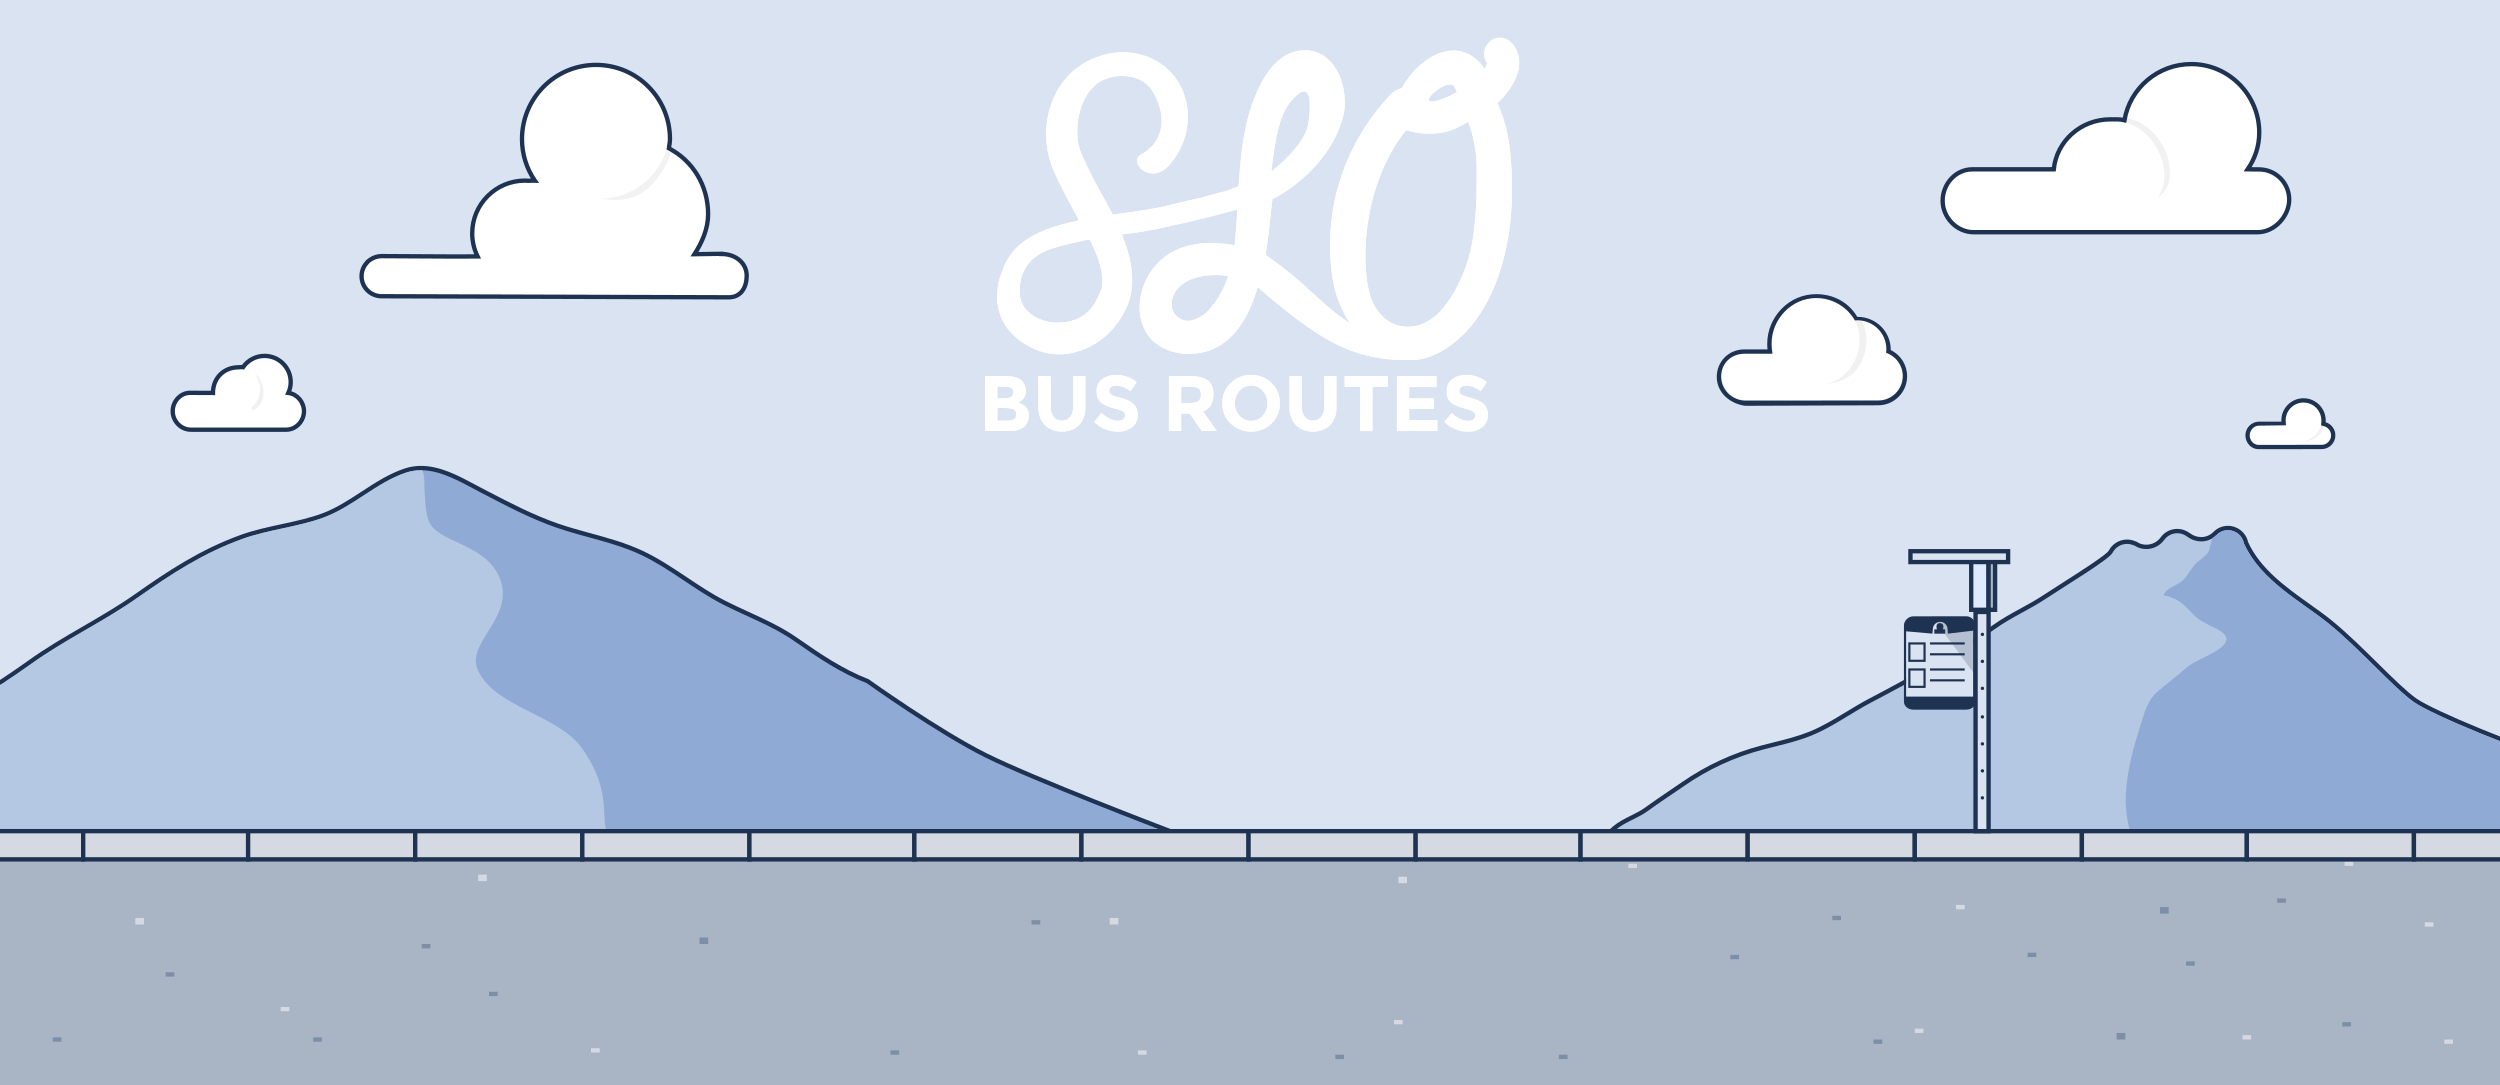 <?xml version="1.0" encoding="utf-8"?>
<!-- Generator: Adobe Illustrator 16.0.0, SVG Export Plug-In . SVG Version: 6.00 Build 0)  -->
<!DOCTYPE svg PUBLIC "-//W3C//DTD SVG 1.1//EN" "http://www.w3.org/Graphics/SVG/1.1/DTD/svg11.dtd">
<svg version="1.1" xmlns="http://www.w3.org/2000/svg" xmlns:xlink="http://www.w3.org/1999/xlink" x="0px" y="0px" width="1152px"
	 height="500px" viewBox="0 0 1152 500" enable-background="new 0 0 1152 500" xml:space="preserve">
<rect x="0" y="0" width="1152" height="500" fill="#808080" stroke="none"/>
<g id="Background">
	<rect x="-25.091" y="-3.667" fill="#DAE3F1" width="1214.516" height="386.671"/>
	<g>
		<path fill="#8FAAD5" d="M-116.287,383.999L0.951,313.913c4.133-2.754,8.211-5.487,12.207-8.37
			c8.512-6.141,17.284-11.226,25.768-16.144c7.919-4.591,16.107-9.338,24.062-14.932c14.805-10.411,29.646-20.316,48.385-27.088
			c5.839-2.111,12.271-3.501,18.492-4.846c6.46-1.396,13.14-2.84,19.151-5.09c6.408-2.4,12.316-6.262,18.031-9.997
			c6.201-4.053,12.614-8.245,19.716-10.611c2.302-0.767,4.737-1.156,7.239-1.156c8.568,0,16.968,4.499,24.38,8.468
			c1.195,0.64,2.371,1.27,3.525,1.87l2.354,1.224c10.427,5.425,21.209,11.034,32.466,14.941c4.92,1.708,10.041,3.108,14.993,4.462
			c8.028,2.195,16.33,4.465,24.079,8.12c7.139,3.368,13.757,7.791,20.157,12.068c5.643,3.771,11.478,7.671,17.609,10.799
			c3.663,1.869,7.4,3.582,11.014,5.238c7.467,3.422,15.188,6.96,22.34,11.954c11.043,7.715,21.132,14.47,32.777,19.016l0.116,0.046
			l0.102,0.072c0.324,0.231,32.698,23.317,54.467,34.146c21.799,10.844,82.2,33.899,82.808,34.131l5.078,1.936L-116.287,383.999z"/>
		<path fill="#1E3251" d="M194.002,216.68c9.66,0,19.116,5.899,27.444,10.225c11.397,5.918,22.791,12.001,34.954,16.222
			c12.918,4.484,26.536,6.675,38.973,12.542c13.362,6.305,24.602,16.151,37.738,22.854c11.301,5.768,22.738,9.791,33.236,17.122
			c10.759,7.516,20.986,14.442,32.986,19.127c0,0,32.508,23.237,54.604,34.229s82.896,34.17,82.896,34.17l-649.5-0.17L1.464,314.771
			c4.133-2.752,8.251-5.512,12.278-8.418c16.407-11.835,33.3-19.451,49.82-31.067c15.694-11.036,30.18-20.473,48.15-26.966
			c11.82-4.273,25.764-5.489,37.654-9.94c13.49-5.052,24.22-16.101,37.712-20.595C189.39,217.015,191.702,216.68,194.002,216.68
			 M194.002,214.68c-2.609,0-5.151,0.406-7.556,1.207c-7.225,2.407-13.692,6.634-19.947,10.723
			c-5.668,3.705-11.53,7.536-17.834,9.897c-5.942,2.225-12.586,3.661-19.011,5.05c-6.252,1.351-12.718,2.749-18.621,4.883
			c-18.855,6.813-33.757,16.759-48.62,27.211c-7.919,5.568-16.088,10.304-23.989,14.884c-8.505,4.931-17.299,10.028-25.851,16.197
			c-3.969,2.864-8.024,5.583-12.175,8.348l-114.09,68.204l-6.214,3.715l7.24,0.002l649.5,0.17l10.868,0.003l-10.155-3.872
			c-0.607-0.231-60.963-23.27-82.719-34.092c-21.701-10.795-54.007-33.833-54.331-34.064l-0.203-0.146l-0.232-0.091
			c-11.542-4.506-21.578-11.227-32.568-18.903c-7.227-5.046-14.989-8.604-22.497-12.044c-3.604-1.652-7.332-3.36-10.976-5.22
			c-6.08-3.102-11.889-6.984-17.508-10.739c-6.431-4.298-13.08-8.741-20.286-12.142c-7.828-3.692-16.172-5.974-24.242-8.18
			c-4.936-1.35-10.041-2.745-14.928-4.442c-11.188-3.883-21.938-9.475-32.333-14.883l-2.355-1.224
			c-1.15-0.598-2.323-1.226-3.514-1.863C211.339,219.242,202.822,214.68,194.002,214.68L194.002,214.68z"/>
	</g>
	<path fill="none" d="M123.065,376.076c-0.958-1.718-7.242-3.137-9.293-4.163c-2.235-1.114-4.112-1.751-5.595-3.876
		c-2.208-3.167-2.338-7.878-0.767-11.174c2.803-5.879,8.333-10.376,11.744-15.952c1.169-1.91,2.067-4.058,3.295-5.95
		c6.539-10.063,15.607-9.912,25.875-13.958c5.476-2.156,10.927-7.568,14.925-11.74c2.104-2.195,6.372-8.506,5.822-11.53
		c-0.52-2.857-4.999-6.18-7.133-7.872c-2.031-1.612-3.657-2.737-5.038-4.887c-1.515-2.355-2.482-5.195-3.425-7.706
		c-1.556-4.146-2.226-7.535,0.069-11.223c2.215-3.562,4.75-6.476,8.603-8.275c8.891-4.153,20.232-7.569,24.035-17.896
		c1.468-3.984,1.527-9.018,1.827-13.313c0.222-3.182-0.239-6.886,1.042-9.866c-9.447,0.241-18.679,5.978-26.831,10.212
		c-11.397,5.918-22.791,12.001-34.954,16.222c-12.918,4.484-26.536,6.675-38.973,12.542c-13.362,6.305-24.602,16.151-37.738,22.854
		c-11.301,5.768-22.738,9.791-33.236,17.122C6.56,303.16-3.667,310.087-15.667,314.771V383h137.378
		C122.889,380.444,123.871,377.521,123.065,376.076z"/>
	<path fill="#B4C7E3" d="M-101.33,376.223L1.464,314.771c4.133-2.752,8.251-5.512,12.278-8.418
		c16.407-11.835,33.3-19.451,49.82-31.067c15.694-11.036,30.18-20.473,48.15-26.966c11.82-4.273,25.764-5.489,37.654-9.94
		c13.49-5.052,24.22-16.101,37.712-20.595c2.517-0.838,5.034-1.155,7.536-1.091c1.281,2.98,0.82,6.685,1.042,9.866
		c0.3,4.295,0.359,9.329,1.827,13.313c3.803,10.327,25.849,10.127,32.638,26.172c7.819,18.48-16.164,29.955-9.705,43.218
		c8.282,17.005,36.749,19.904,47.916,35.737c14.621,20.731,7.561,33.166,12.186,40.5c2.514,3.985,0.744,0.729-0.214,2.446
		c-0.806,1.445-5.149,3.498-3.971,6.054l-379.488-11L-101.33,376.223z"/>
	<g>
		<g>
			<path fill="#B4C7E3" d="M741.94,383.274l1.997-1.692c2.442-2.071,5.299-3.488,8.062-4.858c2.232-1.107,4.541-2.252,6.552-3.718
				c3.538-2.581,7.217-5.067,10.774-7.473c2.099-1.418,4.199-2.838,6.286-4.285c11.077-7.679,23.23-13.301,36.123-16.712
				c1.865-0.493,3.729-0.958,5.588-1.421c5.586-1.392,11.363-2.831,16.852-5.038c5.878-2.363,11.535-5.801,17.006-9.125
				c3.418-2.077,6.953-4.225,10.509-6.091c18.58-9.743,38.396-20.621,57.424-34.125c4.052-2.875,8.312-5.206,12.432-7.461
				c3.435-1.88,6.986-3.823,10.381-6.064c2.534-1.675,5.656-3.663,8.962-5.768c8.584-5.466,20.34-12.951,21.679-15.173
				c1.428-2.841,4.353-4.646,7.599-4.646c0.977,0,1.96,0.179,2.923,0.533c0.729,0.201,1.513,0.57,2.261,1.076
				c1.162,0.509,2.395,0.767,3.664,0.767c2.923,0,5.693-1.408,7.411-3.767c1.635-2.241,4.146-3.527,6.893-3.527
				c1.865,0,3.534,0.582,5.252,1.832c1.718,1.272,3.703,1.942,5.748,1.942c2.398,0,4.637-0.933,6.302-2.625
				c1.691-1.674,3.767-2.554,6.011-2.554c4.043,0,7.526,2.839,8.33,6.768l0.086,0.192c5.712,12.56,17.834,21.196,28.53,28.815
				c3.763,2.68,7.316,5.212,10.51,7.824c7.026,5.749,14.466,13.087,21.029,19.562c6.783,6.689,13.189,13.009,17.781,16.239
				c8.089,5.691,46.663,21.806,73.561,29.876c7.06,2.117,15.402,3.586,24.235,5.14c14.219,2.502,28.922,5.089,39.435,10.699
				c8.398,4.482,12.01,10.248,15.196,15.335c3.131,4.998,5.835,9.314,12.335,11.847l5.351,2.084L741.94,383.274z"/>
			<path fill="#1E3251" d="M1026.627,244.299c3.682,0,6.711,2.595,7.371,6.072c0.047,0.1,0.088,0.201,0.139,0.31
				c7.788,17.126,26.784,26.74,39.313,36.991c14.252,11.66,29.722,29.41,38.868,35.845c8.427,5.929,47.938,22.241,73.849,30.016
				c18.6,5.579,46.688,6.799,63.486,15.763c16.18,8.636,13.897,21.879,27.639,27.231l-532.709-14.183
				c4.316-3.659,9.992-5.204,14.556-8.531c5.573-4.065,11.355-7.8,17.042-11.744c10.833-7.509,22.997-13.177,35.809-16.566
				c7.615-2.015,15.209-3.543,22.557-6.498c9.648-3.88,18.393-10.423,27.606-15.258c20.035-10.507,39.048-21.073,57.538-34.195
				c7.374-5.233,15.283-8.553,22.784-13.507c9.886-6.531,28.984-18.004,30.946-21.258c1.242-2.467,3.79-4.163,6.742-4.163
				c0.909,0,1.772,0.176,2.578,0.472c0.774,0.217,1.475,0.57,2.117,1.014c1.336,0.6,2.75,0.89,4.152,0.89
				c3.155,0,6.246-1.469,8.22-4.178c1.374-1.885,3.573-3.116,6.084-3.116c1.779,0,3.259,0.618,4.664,1.641
				c1.93,1.43,4.154,2.133,6.336,2.133c2.585,0,5.11-0.987,7.015-2.924C1022.735,245.164,1024.52,244.299,1026.627,244.299
				 M1026.627,242.299c-2.514,0-4.832,0.98-6.705,2.834c-1.494,1.52-3.479,2.346-5.607,2.346c-1.829,0-3.608-0.602-5.146-1.74
				c-1.885-1.372-3.796-2.034-5.854-2.034c-3.069,0-5.876,1.435-7.7,3.938c-1.531,2.102-3.999,3.356-6.604,3.356
				c-1.102,0-2.172-0.218-3.184-0.649c-0.79-0.522-1.619-0.911-2.469-1.158c-1.051-0.377-2.125-0.568-3.195-0.568
				c-3.593,0-6.835,1.981-8.484,5.177c-1.376,2.093-13.854,10.038-21.331,14.799c-3.309,2.107-6.435,4.098-8.976,5.776
				c-3.359,2.219-6.893,4.152-10.31,6.022c-4.146,2.269-8.431,4.613-12.529,7.522c-18.98,13.47-38.762,24.328-57.31,34.055
				c-3.584,1.881-7.133,4.037-10.564,6.122c-5.437,3.303-11.058,6.719-16.859,9.052c-5.425,2.182-10.911,3.549-16.721,4.995
				c-1.832,0.457-3.728,0.929-5.602,1.425c-13.005,3.44-25.264,9.112-36.437,16.856c-2.081,1.443-4.215,2.886-6.277,4.279
				c-3.564,2.41-7.251,4.901-10.804,7.492c-1.941,1.416-4.11,2.492-6.406,3.631c-2.816,1.397-5.729,2.842-8.264,4.991l-3.994,3.386
				l5.234,0.139l532.709,14.183l11.48,0.306l-10.702-4.168c-6.19-2.412-8.813-6.599-11.85-11.446
				c-3.253-5.192-6.939-11.078-15.573-15.687c-10.652-5.685-25.436-8.285-39.732-10.801c-8.803-1.549-17.117-3.013-24.121-5.113
				c-26.103-7.832-65.338-24.153-73.271-29.735c-4.525-3.184-10.902-9.474-17.654-16.134c-6.58-6.49-14.036-13.845-21.099-19.623
				c-3.22-2.634-6.787-5.176-10.563-7.866c-10.593-7.546-22.6-16.099-28.196-28.405l-0.043-0.098
				C1034.973,245.42,1031.107,242.299,1026.627,242.299L1026.627,242.299z"/>
		</g>
		<path fill="#8FAAD5" d="M1249.654,369.296c-16.798-8.964-44.887-10.184-63.486-15.763c-25.911-7.774-65.422-24.087-73.849-30.016
			c-9.146-6.435-24.616-24.185-38.868-35.845c-12.529-10.251-31.525-19.865-39.313-36.991c-0.051-0.109-0.092-0.21-0.139-0.31
			c-0.66-3.478-3.689-6.072-7.371-6.072c-2.107,0-3.893,0.864-5.298,2.255c-0.094,0.096-1.775,1.355-1.872,1.447
			c-1.468,4.686-0.997,5.282-2.187,6.811c-1.926,2.478-4.117,3.224-6.291,5.832c-2.027,2.432-3.253,5.271-5.755,7.311
			c-2.468,2.012-7.223,3.083-8.258,6.329c5.578,1.098,8.825,3.468,12.509,7.632c3.668,4.145,7.011,5.314,11.851,7.784
			c14.267,7.281-8.536,13.104-13.771,17.9c-4.223,3.869-8.718,7.142-13.058,10.842c-4.482,3.822-5.87,8.409-7.582,13.863
			c-3.541,11.271-6.708,21.733-7.32,33.668c-0.412,7.997,1.157,15.427,3.487,22.721l294.21,7.833
			C1263.551,391.175,1265.833,377.932,1249.654,369.296z"/>
	</g>
	<g>
		<path fill="#FFFFFF" stroke="#1E3251" stroke-width="2" stroke-miterlimit="10" d="M332.333,117.023v-0.077l-12.323,0.189
			c3.412-5.32,6.29-11.628,6.29-18.417c0-13.23-7.09-24.681-18.085-30.363c0.175-1.402,0.515-2.822,0.515-4.274
			c0-18.876-15.192-34.179-34.071-34.179c-18.876,0-34.125,15.302-34.125,34.179c0,7.114,2.202,13.715,5.92,19.187
			c-0.294-0.01-0.568-0.045-0.866-0.045c-0.674,0-1.339,0.034-2.004,0.085c-0.559-0.039-1.113-0.085-1.681-0.085
			c-13.427,0-24.311,10.885-24.311,24.312c0,3.822,0.908,7.423,2.478,10.641c-17.22,0.101-35.095-0.184-44.149-0.16
			c-0.015,0-0.03-0.005-0.045-0.005c-1.994,0-3.829,0.642-5.341,1.714c-0.897,0.602-1.12,0.882-1.445,1.25
			c-0.006,0.006,0.005,0.019,0.005,0.027c-1.531,1.654-2.486,3.846-2.486,6.276c0,4.977,3.931,9.004,8.853,9.225l160.376,0.497
			c5.515,0,8.236-4.472,8.236-9.987C344.074,121.496,339.333,117.023,332.333,117.023z"/>
		<g>
			<path fill="#F2F2F2" d="M307.146,68.922c-4.064,12.883-15.508,22.069-29.6,22.615c0.428,0.017,11.526,2.967,20.454-4.203
				c5.036-4.045,10.957-13.567,10.928-17.396L307.146,68.922z"/>
		</g>
	</g>
	<path fill="#FFFFFF" stroke="#1E3251" stroke-width="2" stroke-miterlimit="10" d="M132.864,181.062
		c0.696-1.525,1.095-3.214,1.095-5c0-6.662-5.4-12.062-12.062-12.062c-4.108,0-7.73,2.057-9.909,5.193
		c-0.68-0.119-1.376,0.057-2.091,0.057c-6.641,0-11.736,4.812-11.771,11.812l-10.292-0.041c0-0.008-0.04-0.022-0.188-0.022
		c-4.522,0-8.062,3.978-8.062,8.5s3.791,8.5,8.312,8.5c0.855,0,43.145,0,44,0c4.522,0,8.188-3.978,8.188-8.5
		C140.083,185.306,136.929,181.542,132.864,181.062z"/>
	<g>
		<path fill="#F1F1F1" d="M118.091,188.207c-0.437,0.432-2.126,1.314-2.271-0.455c3.98-3.198,5.219-8.877,2.671-13.504
			c-1.094-1.986-0.089-2.002,1.206,0.35C122.274,179.276,122.179,185.032,118.091,188.207z"/>
	</g>
	<g>
		<path fill="#FFFFFF" d="M1041.432,79.054c-0.016,0-0.099,0.003-0.099,0.003V79h-5.598c3.359-5,5.32-10.979,5.32-17.443
			c0-17.275-14.006-31.275-31.281-31.275c-15.471,0-28.309,11.234-30.826,25.986c-2.086-0.535-4.273-0.832-6.525-0.832
			c-13.578,0-24.74,10.564-26.047,23.564h-37.043v0.027c0,0,0.022-0.003,0.009-0.003c-7.703,0-13.925,6.285-13.925,13.988
			S901.695,107,909.398,107c0.014,0-0.457,0-0.457,0l0,0h132.393v-0.082c0,0,0.083,0.002,0.099,0.002
			c7.695,0,13.934-6.237,13.934-13.934C1055.366,85.291,1049.127,79.054,1041.432,79.054z"/>
		<g>
			<path fill="#F1F1F1" d="M999.315,74.536c-1.606-8.411-8.69-18.081-19.21-20.14l-2.073,1.6
				c9.125,2.211,16.433,9.659,18.651,19.437c1.446,6.378,0.659,10.365-2.287,15.665C997.583,88.25,1001.31,84.981,999.315,74.536z"
				/>
		</g>
		<path fill="none" stroke="#1E3251" stroke-width="2" stroke-miterlimit="10" d="M1040.932,78.054
			c-0.016,0-0.599,0.003-0.599,0.003L1035.736,78c3.359-5,5.32-10.479,5.32-16.943c0-17.275-14.006-31.525-31.281-31.525
			c-15.471,0-28.309,11.109-30.826,25.861c-2.086-0.535-4.273-0.395-6.525-0.395c-13.578,0-24.74,10.002-26.047,23.002
			c0,0-37.521,0.024-37.534,0.024c-7.703,0-13.675,6.785-13.675,14.488S901.695,107,909.398,107c0.014,0-0.457,0-0.457,0l0,0
			h131.393c0,0-0.016,0,0,0c7.695,0,14.532-7.317,14.532-15.014C1054.866,84.291,1048.627,78.054,1040.932,78.054z"/>
	</g>
	<g>
		<path fill="#FFFFFF" d="M1069.214,187.053c-1.877-2.175-4.648-3.558-7.748-3.558c-5.654,0-10.238,4.584-10.238,10.238
			c0,3.1,1.383,5.872,3.559,7.75c1.794,1.547,4.125,2.489,6.68,2.489c5.654,0,10.239-4.584,10.239-10.239
			C1071.706,191.178,1070.763,188.848,1069.214,187.053z"/>
		<path fill="#FFFFFF" d="M1069.835,194.268c-0.09,0-29.114,0.014-29.114,0.014c-3.366,0.141-6.055,2.958-6.055,6.359
			s2.688,6.359,6.055,6.359c0,0,29.024-0.038,29.114-0.038c3.491,0,6.322-2.855,6.322-6.347S1073.327,194.268,1069.835,194.268z"/>
		<g>
			<path fill="#F1F1F1" d="M1069.612,195.674c-0.292,1.805-1.356,3.455-2.755,4.833c-1.819,1.792-4.143,2.757-6.506,2.913
				c2.864,0.233,7.223-0.813,9.21-4.172c0.664-1.121,1.284-2.183,1.519-3.278C1071.397,194.481,1069.804,194.49,1069.612,195.674z"
				/>
			<g>
				<path fill="#1E3251" d="M1061.466,185.495c2.391,0,4.663,1.044,6.234,2.865c1.293,1.499,2.005,3.407,2.005,5.374
					c0,0.221-0.019,0.438-0.035,0.654l-0.123,1.6l1.535,0.467c1.811,0.551,3.075,2.263,3.075,4.161c0,2.397-1.939,4.347-4.322,4.347
					c-0.09,0-29.117,0.038-29.114,0.038c-2.198,0-4.055-1.996-4.055-4.359c0-2.296,1.836-4.382,4.102-4.498l10.491-0.143h2.109
					l-0.113-1.969l-0.016-0.159c-0.005-0.069-0.012-0.103-0.012-0.173C1053.228,189.156,1056.923,185.495,1061.466,185.495
					 M1061.466,183.495c-5.654,0-10.238,4.584-10.238,10.238c0,0.184,0.021,0.362,0.03,0.543
					c-5.717,0.003-10.537,0.005-10.537,0.005c-3.366,0.141-6.055,2.958-6.055,6.359s2.688,6.359,6.055,6.359
					c0,0,29.024-0.038,29.114-0.038c3.491,0,6.322-2.855,6.322-6.347c0-2.855-1.895-5.283-4.493-6.074
					c0.021-0.267,0.041-0.535,0.041-0.808c0-2.555-0.942-4.886-2.491-6.68C1067.337,184.878,1064.566,183.495,1061.466,183.495
					L1061.466,183.495z"/>
			</g>
		</g>
	</g>
	<path fill="#FFFFFF" d="M865.583,162c-0.084,0-0.166,0.011-0.25,0.013V162h-61v0.013c-6.097,0.134-11,5.108-11,11.237
		s4.903,11.103,11,11.237c0,0,61.166,0.013,61.25,0.013c6.213,0,11.25-5.037,11.25-11.25S871.796,162,865.583,162z"/>
	<circle fill="#FFFFFF" cx="836.917" cy="157.917" r="20.583"/>
	<circle fill="#FFFFFF" cx="855.917" cy="160.917" r="13.333"/>
	<g>
		<path fill="#F1F1F1" d="M854.554,147.336c2.352,4.317,2.828,9.619,1.59,14.776c-1.796,7.481-7.471,13.005-14.375,14.98
			c7.871-1.347,14.953-4.251,17.564-14.781c2.066-8.333-0.938-13.5-1.834-15.854C857.5,145.763,855.595,145.936,854.554,147.336z"/>
	</g>
	<g>
		<path fill="#1E3251" d="M836.917,137.333c7.622,0,14.261,4.153,17.818,10.31c0.39-0.034,0.782-0.06,1.182-0.06
			c7.364,0,13.333,5.969,13.333,13.333c0,0.565-0.047,1.118-0.115,1.664c4.472,1.488,7.668,5.729,7.668,10.7
			c0,6.213-5.068,11.281-11.281,11.281c-0.084,0-61.312,0.05-61.312,0.05c-6.097-0.134-11.125-4.983-11.125-11.112
			s4.75-10.5,10.75-10.5h12.908c-0.266-2-0.408-3.185-0.408-4.583C816.333,147.049,825.549,137.333,836.917,137.333
			 M836.917,135.542c-6.015,0-11.694,2.342-15.991,6.784c-4.251,4.393-6.592,10.092-6.592,16.143c0,0.889,0.053,1.639,0.146,2.531
			h-10.646c-7.269,0-12.75,5.568-12.75,12.694c0,7.07,5.868,12.306,13.081,13.306c0,0,0.002,0,0.005,0
			c0.637,0,61.176-0.243,61.353-0.243c7.322,0,13.28-6.055,13.28-13.378c0-5.196-2.979-9.888-7.558-12.054
			c0.003-0.121,0.005-0.056,0.005-0.175c0-8.455-6.878-15.149-15.333-15.149c-0.033,0-0.067,0-0.102,0
			C851.661,139,844.531,135.542,836.917,135.542L836.917,135.542z"/>
	</g>
</g>
<g id="Foreground">
	<rect x="-18.667" y="394" fill="#A9B4C4" width="1194" height="114"/>
	<g>
		<rect x="19.333" y="415" fill="#A9B4C4" width="4" height="3"/>
		<rect x="61.333" y="470" fill="#A9B4C4" width="4" height="2"/>
		<rect x="219.333" y="490" fill="#A9B4C4" width="4" height="2"/>
		<rect x="146.333" y="433" fill="#A9B4C4" width="4" height="2"/>
		<rect x="231.333" y="431" fill="#A9B4C4" width="4" height="3"/>
		<rect x="166.333" y="470" fill="#A9B4C4" width="4" height="2"/>
	</g>
	<g>
		<rect x="24.333" y="478" fill="#7E8EA7" width="4" height="2"/>
		<rect x="225.333" y="457" fill="#7E8EA7" width="4" height="2"/>
		<rect x="144.333" y="478" fill="#7E8EA7" width="4" height="2"/>
		<rect x="194.333" y="435" fill="#7E8EA7" width="4" height="2"/>
		<rect x="410.333" y="484" fill="#7E8EA7" width="4" height="2"/>
		<rect x="322.333" y="432" fill="#7E8EA7" width="4" height="3"/>
		<rect x="475.333" y="424" fill="#7E8EA7" width="4" height="2"/>
		<rect x="615.333" y="486" fill="#7E8EA7" width="4" height="2"/>
		<rect x="718.333" y="486" fill="#7E8EA7" width="4" height="2"/>
		<rect x="797.333" y="440" fill="#7E8EA7" width="4" height="2"/>
		<rect x="76.333" y="448" fill="#7E8EA7" width="4" height="2"/>
		<rect x="863.333" y="479" fill="#7E8EA7" width="4" height="2"/>
		<rect x="844.333" y="422" fill="#7E8EA7" width="4" height="2"/>
		<rect x="975.333" y="476" fill="#7E8EA7" width="4" height="3"/>
		<rect x="1049.333" y="414" fill="#7E8EA7" width="4" height="2"/>
		<rect x="1007.333" y="443" fill="#7E8EA7" width="4" height="2"/>
		<rect x="995.333" y="418" fill="#7E8EA7" width="4" height="3"/>
		<rect x="1079.333" y="471" fill="#7E8EA7" width="4" height="2"/>
		<rect x="934.333" y="439" fill="#7E8EA7" width="4" height="2"/>
	</g>
	<g>
		<rect x="129.333" y="464" fill="#D4D9E2" width="4" height="2"/>
		<rect x="62.333" y="423" fill="#D4D9E2" width="4" height="3"/>
		<rect x="220.333" y="403" fill="#D4D9E2" width="4" height="3"/>
		<rect x="272.333" y="483" fill="#D4D9E2" width="4" height="2"/>
		<rect x="524.333" y="484" fill="#D4D9E2" width="4" height="2"/>
		<rect x="511.333" y="423" fill="#D4D9E2" width="4" height="3"/>
		<rect x="644.333" y="404" fill="#D4D9E2" width="4" height="3"/>
		<rect x="642.333" y="470" fill="#D4D9E2" width="4" height="2"/>
		<rect x="750.333" y="398" fill="#D4D9E2" width="4" height="2"/>
		<rect x="901.333" y="417" fill="#D4D9E2" width="4" height="2"/>
		<rect x="882.333" y="474" fill="#D4D9E2" width="4" height="2"/>
		<rect x="1080.333" y="397" fill="#D4D9E2" width="4" height="2"/>
		<rect x="1033.333" y="477" fill="#D4D9E2" width="4" height="2"/>
		<rect x="1126.333" y="479" fill="#D4D9E2" width="4" height="2"/>
		<rect x="1117.333" y="425" fill="#D4D9E2" width="4" height="2"/>
	</g>
	<g>
		<rect x="-38.667" y="383" fill="#D4D9E2" stroke="#1E3251" stroke-width="2" stroke-miterlimit="10" width="77" height="13"/>
		<rect x="38.333" y="383" fill="#D4D9E2" stroke="#1E3251" stroke-width="2" stroke-miterlimit="10" width="76" height="13"/>
		<rect x="114.333" y="383" fill="#D4D9E2" stroke="#1E3251" stroke-width="2" stroke-miterlimit="10" width="77" height="13"/>
		<rect x="191.333" y="383" fill="#D4D9E2" stroke="#1E3251" stroke-width="2" stroke-miterlimit="10" width="77" height="13"/>
		<rect x="268.333" y="383" fill="#D4D9E2" stroke="#1E3251" stroke-width="2" stroke-miterlimit="10" width="77" height="13"/>
		<rect x="345.333" y="383" fill="#D4D9E2" stroke="#1E3251" stroke-width="2" stroke-miterlimit="10" width="76" height="13"/>
		<rect x="421.333" y="383" fill="#D4D9E2" stroke="#1E3251" stroke-width="2" stroke-miterlimit="10" width="77" height="13"/>
		<rect x="498.333" y="383" fill="#D4D9E2" stroke="#1E3251" stroke-width="2" stroke-miterlimit="10" width="77" height="13"/>
		<rect x="575.333" y="383" fill="#D4D9E2" stroke="#1E3251" stroke-width="2" stroke-miterlimit="10" width="77" height="13"/>
		<rect x="652.333" y="383" fill="#D4D9E2" stroke="#1E3251" stroke-width="2" stroke-miterlimit="10" width="76" height="13"/>
		<rect x="728.333" y="383" fill="#D4D9E2" stroke="#1E3251" stroke-width="2" stroke-miterlimit="10" width="77" height="13"/>
		<rect x="805.333" y="383" fill="#D4D9E2" stroke="#1E3251" stroke-width="2" stroke-miterlimit="10" width="77" height="13"/>
		<rect x="882.333" y="383" fill="#D4D9E2" stroke="#1E3251" stroke-width="2" stroke-miterlimit="10" width="77" height="13"/>
		<rect x="959.333" y="383" fill="#D4D9E2" stroke="#1E3251" stroke-width="2" stroke-miterlimit="10" width="76" height="13"/>
		<rect x="1035.333" y="383" fill="#D4D9E2" stroke="#1E3251" stroke-width="2" stroke-miterlimit="10" width="77" height="13"/>
		<rect x="1112.333" y="383" fill="#D4D9E2" stroke="#1E3251" stroke-width="2" stroke-miterlimit="10" width="77" height="13"/>
	</g>
	<g>
		<path fill="#DAE3F1" d="M909.333,322.949c0,1.685-1.366,3.051-3.051,3.051h-24.898c-1.685,0-3.051-1.366-3.051-3.051v-34.898
			c0-1.685,1.366-3.051,3.051-3.051h24.898c1.685,0,3.051,1.366,3.051,3.051V322.949z"/>
		<g>
			<line fill="none" stroke="#1E3251" stroke-miterlimit="10" x1="889.333" y1="296.5" x2="905.333" y2="296.5"/>
			<line fill="none" stroke="#1E3251" stroke-miterlimit="10" x1="889.333" y1="301.5" x2="905.333" y2="301.5"/>
			<rect x="879.833" y="296.5" fill="none" stroke="#1E3251" stroke-miterlimit="10" width="7" height="8"/>
			<rect x="879.833" y="308.5" fill="none" stroke="#1E3251" stroke-miterlimit="10" width="7" height="8"/>
			<line fill="none" stroke="#1E3251" stroke-miterlimit="10" x1="889.333" y1="308.5" x2="905.333" y2="308.5"/>
			<line fill="none" stroke="#1E3251" stroke-miterlimit="10" x1="889.333" y1="313.5" x2="905.333" y2="313.5"/>
		</g>
		<g>
			<path fill="#1E3251" d="M906.054,284h-24.407c-2.233,0-4.313,1.983-4.313,4.217v35.085c0,2.233,2.08,3.698,4.313,3.698h24.407
				c2.233,0,4.279-1.465,4.279-3.698v-35.085C910.333,285.983,908.288,284,906.054,284z M909.333,321l-31-0.016v-30.078
				l12.136,1.079l0.199-2.243c0.101-1.782,1.565-3.201,3.373-3.201s3.271,1.419,3.372,3.201l0.15,2.248l11.77-1.396V321z"/>
		</g>
		<path fill="#1E3251" d="M895.261,290c0.166,0,0.265-1.062,0.265-1.389c0-0.883-0.717-1.474-1.601-1.474s-1.601,0.527-1.601,1.411
			c0,0.325,0.099,1.451,0.264,1.451h-1.255v2h5v-2H895.261z"/>
		<rect x="910.333" y="282" fill="#DAE3F1" stroke="#1E3251" stroke-width="2" stroke-miterlimit="10" width="6" height="101"/>
		<g>
			<rect x="908.333" y="258" fill="#DEEBFE" stroke="#1E3251" stroke-width="2" stroke-miterlimit="10" width="8" height="23"/>
			<rect x="916.333" y="258" fill="#A9B4C4" stroke="#1E3251" stroke-width="2" stroke-miterlimit="10" width="3" height="23"/>
		</g>
		<rect x="880.333" y="254" fill="#DAE3F1" stroke="#1E3251" stroke-width="2" stroke-miterlimit="10" width="45" height="5"/>
		<g>
			<g>
				<g>
					<ellipse fill="#1E3251" cx="913.5" cy="330.346" rx="0.784" ry="0.777"/>
				</g>
				<g>
					<ellipse fill="#1E3251" cx="913.5" cy="342.779" rx="0.784" ry="0.777"/>
				</g>
				<g>
					<ellipse fill="#1E3251" cx="913.5" cy="355.213" rx="0.784" ry="0.777"/>
				</g>
				<g>
					<ellipse fill="#1E3251" cx="913.5" cy="367.646" rx="0.784" ry="0.777"/>
				</g>
			</g>
			<g>
				<g>
					<ellipse fill="#1E3251" cx="913.5" cy="292.325" rx="0.784" ry="0.777"/>
				</g>
				<g>
					<ellipse fill="#1E3251" cx="913.5" cy="304.759" rx="0.784" ry="0.777"/>
				</g>
				<g>
					<ellipse fill="#1E3251" cx="913.5" cy="317.193" rx="0.784" ry="0.777"/>
				</g>
			</g>
		</g>
	</g>
	<g opacity="0.2">
		<g>
			<path fill="#1E3251" d="M909.333,287.186c0-1.685-0.928-3.186-2.613-3.186h-16.568l19.182,25.939V287.186z"/>
		</g>
	</g>
</g>
<g id="Bus" display="none">
	<g display="inline">
		<path fill="#5B99F9" stroke="#1E3251" stroke-width="4" stroke-miterlimit="10" d="M836.333,418.937v-17.273v-93.437
			l-6.491-67.006c-1.373-8.048-7.108-13.221-15.781-13.221H328.688c-8.673,0-20.354,2.064-20.354,10.738v8.244V447h48.233
			c0.106-19,15.09-33.37,33.562-33.37S423.583,428,423.69,447h12.181c0.105-19,15.09-33.37,33.561-33.37
			c18.472,0,33.456,14.37,33.562,33.37h223.394c0.106-19,15.09-33.37,33.562-33.37S793.405,428,793.511,447h42.822v-4.9l8-2.072
			v-18.734L836.333,418.937z"/>
		<path opacity="0.4" fill="#5D7DAD" d="M800.386,469.189c0-7.728-110.176-2.356-237.125-2.356s-214.646-3.288-214.379,3.778
			c0.035,0.953-1.63,2.775,22.159,3.517c-0.277,0.369-0.424,0.753-0.424,1.146c0,3.14,9.351,5.685,20.886,5.685
			c11.534,0,20.886-2.545,20.886-5.685c0-0.059-0.01-0.116-0.017-0.175c11.119,0.198,23.177,0.374,36.021,0.527
			c0.668,2.975,9.741,5.332,20.843,5.332c10.617,0,19.676-3.286,21.003-6.077c23.028,0.159,47.777,0,73.414,0
			c70.516,0,133.21,0.724,175.375-0.301c-0.103,0.228-0.161,0.458-0.161,0.693c0,3.14,9.351,5.685,20.886,5.685
			c11.536,0,20.886-2.545,20.886-5.685c0-0.744-0.532-1.455-1.491-2.107C788.188,472.66,800.386,472.657,800.386,469.189z"/>
		<g>
			<path fill="#9DC2FB" d="M821.585,247.933c0,0-0.17-4.748-2.961-8.22c-3.493-4.346-11.1-4.428-11.1-4.428L723.671,235H655.36
				h-68.311h-68.31h-68.312h-68.312h-70.09c0,0-0.693,1.415-0.693,3.738c0,1.734,0,54.262,0,54.262h70.783h68.312h68.312h68.31
				h68.311h68.312h103.178L821.585,247.933z"/>
		</g>
		<path fill="#FFEA9C" d="M770.38,386.979c-48.467,2.607-63.93,22.454-122.145,27.264c-0.395-12.581-10.47-22.662-23.11-22.662
			c-12.818,0-23.116,10.378-23.23,23.204c-65.693-4.937-139.19-72.315-191.04-122.315l-100.521,0.054V445h44.291
			c1.417-20,16.999-33.375,35.504-33.375S424.082,425,425.582,445h8.417c1.167-19,16.928-33.416,35.433-33.416
			c18.508,0,34.525,14.416,35.65,33.416h219.751c1.438-18,15.659-33,34.166-33s34.667,12,36.417,33h38.918v-4.406l8-2.125v-15.656
			l-8-2.406v-23.938C834.333,396.469,829.029,383.822,770.38,386.979z"/>
		<path fill="none" stroke="#1E3251" stroke-width="2" stroke-miterlimit="10" d="M836.666,398.022c0,0-9.012-14.2-67.66-11.044
			c-48.468,2.607-63.742,22.454-121.958,27.264c-0.394-12.581-10.376-22.662-23.017-22.662c-12.818,0-23.067,10.378-23.182,23.204
			c-65.693-4.937-137.791-71.851-189.643-121.851"/>
		<g>
			<circle fill="#53688A" stroke="#1E3251" stroke-width="4" stroke-miterlimit="10" cx="469.431" cy="446.615" r="27.285"/>
			<circle fill="#7E8EA7" stroke="#1E3251" stroke-width="2" stroke-miterlimit="10" cx="469.432" cy="446.615" r="14.119"/>
			<g>
				<g>
					<path fill="#1E3251" d="M475.122,439.479c0.341-0.431,0.837-0.667,1.391-0.635c0.562,0.012,1.154,0.321,1.592,0.853
						c0.204,0.275,0.364,0.567,0.444,0.866c0.071,0.305,0.084,0.604,0.039,0.874c-0.093,0.547-0.452,0.988-0.936,1.219
						c-0.496,0.236-1.014,0.243-1.483,0.151c-0.237-0.046-0.454-0.125-0.637-0.238c-0.192-0.109-0.371-0.238-0.5-0.419
						c-0.284-0.338-0.388-0.785-0.393-1.252C474.654,440.42,474.79,439.9,475.122,439.479z"/>
				</g>
				<g>
					<path fill="#1E3251" d="M467.401,437.717c-0.124-0.531,0-1.076,0.371-1.483c0.362-0.435,0.972-0.694,1.659-0.717
						c0.688,0.022,1.298,0.282,1.66,0.717c0.371,0.407,0.494,0.952,0.371,1.483c-0.122,0.525-0.441,0.947-0.807,1.262
						c-0.367,0.286-0.781,0.492-1.225,0.469c-0.442,0.023-0.855-0.183-1.223-0.469C467.841,438.664,467.523,438.242,467.401,437.717
						z"/>
				</g>
				<g>
					<path fill="#1E3251" d="M461.211,442.656c-0.483-0.23-0.843-0.672-0.936-1.219c-0.045-0.27-0.032-0.569,0.039-0.874
						c0.08-0.299,0.239-0.591,0.444-0.866c0.438-0.531,1.029-0.841,1.592-0.853c0.554-0.032,1.05,0.204,1.391,0.635
						c0.332,0.421,0.469,0.94,0.482,1.419c-0.004,0.467-0.109,0.914-0.393,1.252c-0.129,0.181-0.309,0.31-0.5,0.419
						c-0.184,0.113-0.4,0.192-0.637,0.238C462.225,442.899,461.707,442.893,461.211,442.656z"/>
				</g>
				<g>
					<path fill="#1E3251" d="M461.211,450.573c-0.481,0.235-1.05,0.241-1.536-0.026c-0.486-0.264-0.909-0.789-1.059-1.465
						c-0.142-0.675-0.022-1.331,0.325-1.778c0.333-0.451,0.814-0.691,1.357-0.688c0.542,0.002,1.046,0.22,1.417,0.509
						c0.355,0.296,0.648,0.655,0.733,1.086c0.095,0.432,0.019,0.868-0.196,1.297C462.035,449.932,461.705,450.333,461.211,450.573z"
						/>
				</g>
				<g>
					<path fill="#1E3251" d="M467.401,455.513c-0.118,0.53-0.461,0.951-0.979,1.183c-0.502,0.205-1.189,0.229-1.803-0.09
						c-0.631-0.281-1.041-0.832-1.191-1.354c-0.143-0.548-0.026-1.078,0.314-1.5c0.34-0.422,0.822-0.678,1.273-0.781
						c0.471-0.123,0.906-0.079,1.312,0.096c0.389,0.208,0.693,0.52,0.889,0.967C467.417,454.447,467.518,454.983,467.401,455.513z"
						/>
				</g>
				<g>
					<path fill="#1E3251" d="M475.122,453.751c0.341,0.422,0.456,0.952,0.313,1.5c-0.15,0.522-0.559,1.073-1.19,1.354
						c-0.614,0.318-1.302,0.295-1.804,0.09c-0.518-0.231-0.861-0.652-0.979-1.183c-0.117-0.529-0.016-1.065,0.185-1.48
						c0.195-0.447,0.5-0.759,0.89-0.967c0.405-0.175,0.841-0.219,1.311-0.096C474.299,453.073,474.782,453.329,475.122,453.751z"/>
				</g>
				<g>
					<path fill="#1E3251" d="M478.564,446.615c0.543-0.003,1.023,0.237,1.357,0.688c0.348,0.447,0.467,1.104,0.325,1.778
						c-0.149,0.676-0.573,1.201-1.058,1.465c-0.488,0.268-1.056,0.262-1.537,0.026c-0.493-0.24-0.822-0.642-1.042-1.066
						c-0.216-0.429-0.292-0.865-0.196-1.297c0.085-0.431,0.377-0.79,0.733-1.086C477.517,446.835,478.022,446.617,478.564,446.615z"
						/>
				</g>
			</g>
		</g>
		<g>
			<path fill="#9DC2FB" stroke="#1E3251" stroke-width="2" stroke-miterlimit="10" d="M830.026,310c-3.469,0-6.692,1.75-6.692,5.219
				v58.104c0,3.469,3.224,7.678,6.692,7.678h5.308v-71H830.026z"/>
		</g>
		<g>
			<g>
				<polygon fill="#9DC2FB" points="715.96,322 647.649,322 579.338,322 511.029,322 442.716,322 374.333,322 374.333,380 
					442.716,380 511.029,380 579.338,380 647.649,380 715.96,380 808.333,380 808.333,322 				"/>
			</g>
		</g>
		<g>
			<path fill="#5B99F9" d="M608.333,435v-7.5c2-1.104,3.18-4.002,3.18-7.133c0-0.804-0.075-2.522-0.057-4.135
				c0.016-1.434-0.017-2.784-0.017-3.342c0-7.062,5.354-12.597,12.229-12.627l0.045,0.009l0.122-0.01
				c6.847,0.001,12.251,5.548,12.251,12.628c0,0.558,0.015,1.908,0.03,3.342c0.02,1.612-0.057,3.331-0.057,4.135
				c0,3.131,1.273,6.028,3.273,7.133v7.5H608.333z"/>
			<g>
				<path fill="#28436C" d="M623.624,401.264l0.123,0.011l0.112-0.011c6.301,0.046,11.225,5.137,11.225,11.627
					c0,0.56,0.016,1.915,0.032,3.354c0.019,1.607-0.056,3.321-0.056,4.123c0,3.265,1.273,6.233,3.273,7.68V434h-14.595h-14.405
					v-5.953c2-1.447,3.18-4.415,3.18-7.68c0-0.802-0.075-2.516-0.057-4.124c0.016-1.438-0.017-2.793-0.017-3.353
					C612.44,406.397,617.32,401.306,623.624,401.264 M623.774,399.264c-0.021,0-0.024,0.002-0.035,0.003
					c-0.012-0.001-0.015-0.003-0.036-0.003c-7.525,0-13.31,6.101-13.31,13.627c0,1.186,0.12,5.958,0.12,7.477
					c0,3.238-2.18,5.912-3.18,6.487V436h16.405h16.595v-9.146c-2-0.575-3.273-3.249-3.273-6.487c0-1.519-0.023-6.291-0.023-7.477
					C637.037,405.364,631.299,399.264,623.774,399.264L623.774,399.264z"/>
			</g>
		</g>
		<rect x="568.333" y="387" fill="none" stroke="#1E3251" stroke-width="2" stroke-miterlimit="10" width="10" height="4"/>
		<rect x="705.333" y="387" fill="none" stroke="#1E3251" stroke-width="2" stroke-miterlimit="10" width="11" height="4"/>
		<rect x="799.333" y="428" fill="none" stroke="#1E3251" stroke-width="2" stroke-miterlimit="10" width="31" height="18"/>
		<line fill="none" stroke="#1E3251" stroke-width="2" stroke-miterlimit="10" x1="804.333" y1="441" x2="810.333" y2="441"/>
		<line fill="none" stroke="#1E3251" stroke-width="2" stroke-miterlimit="10" x1="819.333" y1="441" x2="825.333" y2="441"/>
		<g>
			<circle fill="#53688A" stroke="#1E3251" stroke-width="4" stroke-miterlimit="10" cx="390.128" cy="446.615" r="27.285"/>
			<circle fill="#7E8EA7" stroke="#1E3251" stroke-width="2" stroke-miterlimit="10" cx="390.128" cy="446.615" r="14.119"/>
			<g>
				<g>
					<path fill="#1E3251" d="M395.818,439.479c0.341-0.431,0.837-0.667,1.391-0.635c0.562,0.012,1.154,0.321,1.592,0.853
						c0.205,0.275,0.364,0.567,0.444,0.866c0.071,0.305,0.085,0.604,0.039,0.874c-0.093,0.547-0.452,0.988-0.935,1.219
						c-0.496,0.236-1.014,0.243-1.484,0.151c-0.236-0.046-0.453-0.125-0.637-0.238c-0.191-0.109-0.371-0.238-0.5-0.419
						c-0.283-0.338-0.389-0.785-0.393-1.252C395.349,440.42,395.486,439.9,395.818,439.479z"/>
				</g>
				<g>
					<path fill="#1E3251" d="M388.097,437.717c-0.123-0.531,0-1.076,0.371-1.483c0.362-0.435,0.972-0.694,1.66-0.717
						c0.688,0.022,1.297,0.282,1.66,0.717c0.371,0.407,0.494,0.952,0.371,1.483c-0.123,0.525-0.441,0.947-0.809,1.262
						c-0.366,0.286-0.78,0.492-1.223,0.469c-0.443,0.023-0.857-0.183-1.224-0.469C388.539,438.664,388.219,438.242,388.097,437.717z
						"/>
				</g>
				<g>
					<path fill="#1E3251" d="M381.908,442.656c-0.482-0.23-0.843-0.672-0.936-1.219c-0.045-0.27-0.031-0.569,0.039-0.874
						c0.08-0.299,0.24-0.591,0.445-0.866c0.437-0.531,1.028-0.841,1.592-0.853c0.553-0.032,1.049,0.204,1.39,0.635
						c0.332,0.421,0.469,0.94,0.482,1.419c-0.004,0.467-0.108,0.914-0.393,1.252c-0.129,0.181-0.308,0.31-0.499,0.419
						c-0.184,0.113-0.4,0.192-0.638,0.238C382.921,442.899,382.404,442.893,381.908,442.656z"/>
				</g>
				<g>
					<path fill="#1E3251" d="M381.908,450.573c-0.481,0.235-1.049,0.241-1.536-0.026c-0.485-0.264-0.909-0.789-1.06-1.465
						c-0.141-0.675-0.021-1.331,0.326-1.778c0.334-0.451,0.814-0.691,1.357-0.688c0.542,0.002,1.047,0.22,1.417,0.509
						c0.356,0.296,0.648,0.655,0.733,1.086c0.096,0.432,0.02,0.868-0.196,1.297C382.731,449.932,382.402,450.333,381.908,450.573z"
						/>
				</g>
				<g>
					<path fill="#1E3251" d="M388.097,455.513c-0.117,0.53-0.46,0.951-0.979,1.183c-0.502,0.205-1.189,0.229-1.803-0.09
						c-0.632-0.281-1.041-0.832-1.191-1.354c-0.143-0.548-0.027-1.078,0.313-1.5c0.34-0.422,0.822-0.678,1.274-0.781
						c0.471-0.123,0.905-0.079,1.311,0.096c0.39,0.208,0.695,0.52,0.891,0.967C388.113,454.447,388.214,454.983,388.097,455.513z"/>
				</g>
				<g>
					<path fill="#1E3251" d="M395.818,453.751c0.342,0.422,0.456,0.952,0.314,1.5c-0.15,0.522-0.561,1.073-1.191,1.354
						c-0.613,0.318-1.301,0.295-1.803,0.09c-0.519-0.231-0.861-0.652-0.979-1.183c-0.119-0.529-0.016-1.065,0.184-1.48
						c0.195-0.447,0.5-0.759,0.89-0.967c0.405-0.175,0.841-0.219,1.312-0.096C394.996,453.073,395.478,453.329,395.818,453.751z"/>
				</g>
				<g>
					<path fill="#1E3251" d="M399.26,446.615c0.544-0.003,1.024,0.237,1.357,0.688c0.349,0.447,0.468,1.104,0.326,1.778
						c-0.15,0.676-0.573,1.201-1.06,1.465c-0.486,0.268-1.055,0.262-1.535,0.026c-0.494-0.24-0.823-0.642-1.042-1.066
						c-0.216-0.429-0.292-0.865-0.197-1.297c0.085-0.431,0.378-0.79,0.734-1.086C398.214,446.835,398.718,446.617,399.26,446.615z"
						/>
				</g>
			</g>
		</g>
		<g>
			<circle fill="#53688A" stroke="#1E3251" stroke-width="4" stroke-miterlimit="10" cx="759.949" cy="446.615" r="27.285"/>
			<circle fill="#7E8EA7" stroke="#1E3251" stroke-width="2" stroke-miterlimit="10" cx="759.949" cy="446.615" r="14.119"/>
			<g>
				<g>
					<path fill="#1E3251" d="M765.639,439.479c0.341-0.431,0.837-0.667,1.391-0.635c0.562,0.012,1.154,0.321,1.591,0.853
						c0.206,0.275,0.364,0.567,0.445,0.866c0.07,0.305,0.084,0.604,0.038,0.874c-0.092,0.547-0.451,0.988-0.936,1.219
						c-0.495,0.236-1.013,0.243-1.483,0.151c-0.236-0.046-0.453-0.125-0.636-0.238c-0.192-0.109-0.371-0.238-0.5-0.419
						c-0.284-0.338-0.389-0.785-0.393-1.252C765.171,440.42,765.307,439.9,765.639,439.479z"/>
				</g>
				<g>
					<path fill="#1E3251" d="M757.918,437.717c-0.124-0.531,0-1.076,0.371-1.483c0.361-0.435,0.971-0.694,1.659-0.717
						c0.688,0.022,1.297,0.282,1.66,0.717c0.371,0.407,0.495,0.952,0.371,1.483c-0.122,0.525-0.441,0.947-0.808,1.262
						c-0.366,0.286-0.78,0.492-1.224,0.469c-0.442,0.023-0.856-0.183-1.224-0.469C758.359,438.664,758.04,438.242,757.918,437.717z"
						/>
				</g>
				<g>
					<path fill="#1E3251" d="M751.729,442.656c-0.483-0.23-0.843-0.672-0.936-1.219c-0.045-0.27-0.032-0.569,0.038-0.874
						c0.08-0.299,0.24-0.591,0.445-0.866c0.437-0.531,1.029-0.841,1.592-0.853c0.554-0.032,1.05,0.204,1.391,0.635
						c0.331,0.421,0.468,0.94,0.481,1.419c-0.003,0.467-0.109,0.914-0.393,1.252c-0.129,0.181-0.308,0.31-0.5,0.419
						c-0.183,0.113-0.399,0.192-0.636,0.238C752.743,442.899,752.224,442.893,751.729,442.656z"/>
				</g>
				<g>
					<path fill="#1E3251" d="M751.729,450.573c-0.481,0.235-1.05,0.241-1.537-0.026c-0.485-0.264-0.909-0.789-1.059-1.465
						c-0.142-0.675-0.022-1.331,0.326-1.778c0.333-0.451,0.813-0.691,1.357-0.688c0.542,0.002,1.045,0.22,1.417,0.509
						c0.355,0.296,0.648,0.655,0.732,1.086c0.095,0.432,0.02,0.868-0.195,1.297C752.551,449.932,752.222,450.333,751.729,450.573z"
						/>
				</g>
				<g>
					<path fill="#1E3251" d="M757.918,455.513c-0.118,0.53-0.461,0.951-0.979,1.183c-0.502,0.205-1.189,0.229-1.803-0.09
						c-0.631-0.281-1.041-0.832-1.191-1.354c-0.142-0.548-0.027-1.078,0.314-1.5c0.339-0.422,0.822-0.678,1.273-0.781
						c0.471-0.123,0.906-0.079,1.312,0.096c0.389,0.208,0.694,0.52,0.889,0.967C757.934,454.447,758.036,454.983,757.918,455.513z"
						/>
				</g>
				<g>
					<path fill="#1E3251" d="M765.639,453.751c0.342,0.422,0.456,0.952,0.313,1.5c-0.15,0.522-0.56,1.073-1.191,1.354
						c-0.613,0.318-1.301,0.295-1.803,0.09c-0.519-0.231-0.861-0.652-0.979-1.183c-0.118-0.529-0.016-1.065,0.184-1.48
						c0.196-0.447,0.501-0.759,0.891-0.967c0.405-0.175,0.841-0.219,1.311-0.096C764.816,453.073,765.299,453.329,765.639,453.751z"
						/>
				</g>
				<g>
					<path fill="#1E3251" d="M769.082,446.615c0.542-0.003,1.024,0.237,1.357,0.688c0.348,0.447,0.467,1.104,0.325,1.778
						c-0.149,0.676-0.573,1.201-1.059,1.465c-0.486,0.268-1.055,0.262-1.537,0.026c-0.492-0.24-0.821-0.642-1.041-1.066
						c-0.216-0.429-0.292-0.865-0.196-1.297c0.084-0.431,0.377-0.79,0.732-1.086C768.036,446.835,768.539,446.617,769.082,446.615z"
						/>
				</g>
			</g>
		</g>
		<rect x="429.333" y="387" fill="none" stroke="#1E3251" stroke-width="2" stroke-miterlimit="10" width="10" height="4"/>
		<g>
			<g>
				<line fill="none" stroke="#1E3251" stroke-width="2" stroke-miterlimit="10" x1="349.333" y1="336" x2="358.333" y2="336"/>
			</g>
			<g>
				<line fill="none" stroke="#1E3251" stroke-width="2" stroke-miterlimit="10" x1="349.333" y1="342" x2="358.333" y2="342"/>
			</g>
			<g>
				<line fill="none" stroke="#1E3251" stroke-width="2" stroke-miterlimit="10" x1="349.333" y1="348" x2="358.333" y2="348"/>
			</g>
			<g>
				<line fill="none" stroke="#1E3251" stroke-width="2" stroke-miterlimit="10" x1="349.333" y1="354" x2="358.333" y2="354"/>
			</g>
			<g>
				<line fill="none" stroke="#1E3251" stroke-width="2" stroke-miterlimit="10" x1="349.333" y1="361" x2="358.333" y2="361"/>
			</g>
			<g>
				<line fill="none" stroke="#1E3251" stroke-width="2" stroke-miterlimit="10" x1="349.333" y1="367" x2="358.333" y2="367"/>
			</g>
			<g>
				<line fill="none" stroke="#1E3251" stroke-width="2" stroke-miterlimit="10" x1="349.333" y1="373" x2="358.333" y2="373"/>
			</g>
			<g>
				<line fill="none" stroke="#1E3251" stroke-width="2" stroke-miterlimit="10" x1="349.333" y1="379" x2="358.333" y2="379"/>
			</g>
		</g>
		<g>
			<g>
				<line fill="none" stroke="#1E3251" stroke-width="2" stroke-miterlimit="10" x1="334.333" y1="336" x2="343.333" y2="336"/>
			</g>
			<g>
				<line fill="none" stroke="#1E3251" stroke-width="2" stroke-miterlimit="10" x1="334.333" y1="342" x2="343.333" y2="342"/>
			</g>
			<g>
				<line fill="none" stroke="#1E3251" stroke-width="2" stroke-miterlimit="10" x1="334.333" y1="348" x2="343.333" y2="348"/>
			</g>
			<g>
				<line fill="none" stroke="#1E3251" stroke-width="2" stroke-miterlimit="10" x1="334.333" y1="354" x2="343.333" y2="354"/>
			</g>
			<g>
				<line fill="none" stroke="#1E3251" stroke-width="2" stroke-miterlimit="10" x1="334.333" y1="361" x2="343.333" y2="361"/>
			</g>
			<g>
				<line fill="none" stroke="#1E3251" stroke-width="2" stroke-miterlimit="10" x1="334.333" y1="367" x2="343.333" y2="367"/>
			</g>
			<g>
				<line fill="none" stroke="#1E3251" stroke-width="2" stroke-miterlimit="10" x1="334.333" y1="373" x2="343.333" y2="373"/>
			</g>
			<g>
				<line fill="none" stroke="#1E3251" stroke-width="2" stroke-miterlimit="10" x1="334.333" y1="379" x2="343.333" y2="379"/>
			</g>
		</g>
		<g>
			<g>
				<line fill="none" stroke="#1E3251" stroke-width="2" stroke-miterlimit="10" x1="320.333" y1="336" x2="329.333" y2="336"/>
			</g>
			<g>
				<line fill="none" stroke="#1E3251" stroke-width="2" stroke-miterlimit="10" x1="320.333" y1="342" x2="329.333" y2="342"/>
			</g>
			<g>
				<line fill="none" stroke="#1E3251" stroke-width="2" stroke-miterlimit="10" x1="320.333" y1="348" x2="329.333" y2="348"/>
			</g>
			<g>
				<line fill="none" stroke="#1E3251" stroke-width="2" stroke-miterlimit="10" x1="320.333" y1="354" x2="329.333" y2="354"/>
			</g>
			<g>
				<line fill="none" stroke="#1E3251" stroke-width="2" stroke-miterlimit="10" x1="320.333" y1="361" x2="329.333" y2="361"/>
			</g>
			<g>
				<line fill="none" stroke="#1E3251" stroke-width="2" stroke-miterlimit="10" x1="320.333" y1="367" x2="329.333" y2="367"/>
			</g>
			<g>
				<line fill="none" stroke="#1E3251" stroke-width="2" stroke-miterlimit="10" x1="320.333" y1="373" x2="329.333" y2="373"/>
			</g>
			<g>
				<line fill="none" stroke="#1E3251" stroke-width="2" stroke-miterlimit="10" x1="320.333" y1="379" x2="329.333" y2="379"/>
			</g>
		</g>
		<g>
			<g>
				<line fill="none" stroke="#1E3251" stroke-width="2" stroke-miterlimit="10" x1="320.333" y1="416" x2="329.333" y2="416"/>
			</g>
			<g>
				<line fill="none" stroke="#1E3251" stroke-width="2" stroke-miterlimit="10" x1="320.333" y1="422" x2="329.333" y2="422"/>
			</g>
			<g>
				<line fill="none" stroke="#1E3251" stroke-width="2" stroke-miterlimit="10" x1="320.333" y1="428" x2="329.333" y2="428"/>
			</g>
			<g>
				<line fill="none" stroke="#1E3251" stroke-width="2" stroke-miterlimit="10" x1="320.333" y1="434" x2="329.333" y2="434"/>
			</g>
		</g>
		<g>
			<g>
				<line fill="none" stroke="#1E3251" stroke-width="2" stroke-miterlimit="10" x1="334.333" y1="416" x2="343.333" y2="416"/>
			</g>
			<g>
				<line fill="none" stroke="#1E3251" stroke-width="2" stroke-miterlimit="10" x1="334.333" y1="422" x2="343.333" y2="422"/>
			</g>
			<g>
				<line fill="none" stroke="#1E3251" stroke-width="2" stroke-miterlimit="10" x1="334.333" y1="428" x2="343.333" y2="428"/>
			</g>
			<g>
				<line fill="none" stroke="#1E3251" stroke-width="2" stroke-miterlimit="10" x1="334.333" y1="434" x2="343.333" y2="434"/>
			</g>
		</g>
		<g opacity="0.2">
			<path fill="#1E3251" d="M808.663,334.402c-0.105-1.313-1.141-1.365-1.896-1.402L800,332.969c-0.553,0-0.666,0.447-0.666,1v21
				c0,0.553-0.221,1.031,0.332,1.031h5.531c0.759,0,1.44-0.298,1.972-0.832c1.412-1.421,1.515-4.238,1.499-6.993L808.663,334.402z"
				/>
			<path fill="#1E3251" d="M804.333,326.722V333h2v-6.072c2-0.207,3-1.812,3-3.386v-5.146c0-1.107-1.258-2.396-4.066-2.396h-0.203
				c-1.91,0-3.763,0.561-4.015,2.121c-0.029,0.091,0.284,0.17,0.284,0.274v5.146c0,0.112,0.023,0.231,0.058,0.354
				C801.609,325.08,802.333,326.235,804.333,326.722z M807.652,318.148c0.01,0.092,0.014,0.178,0.014,0.247
				C807.666,318.303,807.657,318.229,807.652,318.148z"/>
		</g>
		<g>
			<g>
				<path fill="#5B99F9" stroke="#1E3251" stroke-width="2" stroke-linejoin="round" stroke-miterlimit="10" d="M804.178,331h-5.845
					v21h4.863c2.683,0,3.137-5.124,3.137-7.275v-13.242C806.333,330.959,805.458,331,804.178,331z"/>
			</g>
			<path fill="#1E3251" stroke="#1E3251" stroke-miterlimit="10" d="M806.833,320.542c0,1.34-1.678,2.958-3.566,2.958h-0.203
				c-1.889,0-3.23-1.618-3.23-2.958v-5.146c0-1.34,1.342-1.896,3.23-1.896h0.203c1.889,0,3.566,0.556,3.566,1.896V320.542z"/>
			
				<line fill="#4D678F" stroke="#1E3251" stroke-width="2" stroke-linejoin="round" stroke-miterlimit="10" x1="803.333" y1="316" x2="803.333" y2="330"/>
		</g>
		<line fill="none" stroke="#1E3251" stroke-width="2" stroke-miterlimit="10" x1="835.333" y1="420" x2="835.333" y2="441"/>
		<polygon fill="#ADCCFB" points="684.958,291.875 641.509,291.926 696.509,236.926 739.739,237.093 		"/>
		<polygon fill="#ADCCFB" points="703.958,291.875 698.509,291.926 753.509,236.926 758.739,237.093 		"/>
		<polygon fill="#ADCCFB" points="591.958,380.875 554.509,380.926 609.509,325.926 646.739,326.093 		"/>
		<polygon fill="#ADCCFB" points="610.958,380.875 605.509,380.926 660.509,325.926 665.739,326.093 		"/>
		<path fill="#7CAEFA" d="M820.666,242c0,0-1.645-2.906-4.146-4.24s-8.663-0.76-8.663-0.76H314.333v-2h-4v58h4v-31.594
			c0,0-0.271-9.859,4.104-14.859S330.229,242,330.229,242H820.666z"/>
		<g>
			<rect x="375.333" y="236" fill="none" stroke="#1E3251" stroke-width="2" stroke-miterlimit="10" width="68" height="57"/>
			<rect x="443.333" y="236" fill="none" stroke="#1E3251" stroke-width="2" stroke-miterlimit="10" width="68" height="57"/>
			<rect x="511.333" y="236" fill="none" stroke="#1E3251" stroke-width="2" stroke-miterlimit="10" width="69" height="57"/>
			<rect x="580.333" y="236" fill="none" stroke="#1E3251" stroke-width="2" stroke-miterlimit="10" width="68" height="57"/>
			<rect x="648.333" y="236" fill="none" stroke="#1E3251" stroke-width="2" stroke-miterlimit="10" width="68" height="57"/>
			<path fill="none" stroke="#1E3251" stroke-width="2" stroke-miterlimit="10" d="M716.333,235.969l90.541,0.125
				c0,0,7.617-0.161,10.887,2.265c4.256,3.158,4.773,9.848,4.773,9.848l4.673,44.728l-110.874,0.035V235.969z"/>
			<path fill="none" stroke="#1E3251" stroke-width="2" stroke-miterlimit="10" d="M308.333,293h67v-57H309.53
				c0,0-1.197,0.415-1.197,2.738C308.333,240.473,308.333,293,308.333,293z"/>
		</g>
		<path fill="#7CAEFA" d="M810.333,324h-431v-1h-3v1h-1v5h1v52h3v-45.113c0,0-0.551-2.123,2-4.902C383.312,328.828,386,329,386,329
			h424.334V324z"/>
		<g>
			<rect x="580.333" y="323" fill="none" stroke="#1E3251" stroke-width="2" stroke-miterlimit="10" width="68" height="58"/>
			<rect x="648.333" y="323" fill="none" stroke="#1E3251" stroke-width="2" stroke-miterlimit="10" width="69" height="58"/>
			<rect x="717.333" y="323" fill="none" stroke="#1E3251" stroke-width="2" stroke-miterlimit="10" width="92" height="58"/>
			<rect x="443.333" y="323" fill="none" stroke="#1E3251" stroke-width="2" stroke-miterlimit="10" width="68" height="58"/>
			<rect x="375.333" y="323" fill="none" stroke="#1E3251" stroke-width="2" stroke-miterlimit="10" width="68" height="58"/>
			<rect x="511.333" y="323" fill="none" stroke="#1E3251" stroke-width="2" stroke-miterlimit="10" width="69" height="58"/>
		</g>
	</g>
</g>
<g id="Text">
	<g>
		<path fill="#FFFFFF" d="M465.004,198.617h-11.067v-25.28h9.838c1.711,0,3.188,0.205,4.43,0.614
			c1.242,0.41,2.176,0.965,2.803,1.664c1.134,1.303,1.701,2.773,1.701,4.412c0,1.978-0.64,3.449-1.918,4.412
			c-0.434,0.338-0.735,0.549-0.904,0.633c-0.168,0.086-0.47,0.224-0.903,0.416c1.567,0.338,2.814,1.043,3.743,2.116
			c0.928,1.073,1.393,2.405,1.393,3.997c0,1.76-0.604,3.314-1.809,4.665C470.912,197.834,468.476,198.617,465.004,198.617z
			 M459.58,183.572h2.676c1.567,0,2.73-0.169,3.49-0.507c0.76-0.337,1.14-1.067,1.14-2.188s-0.351-1.861-1.049-2.224
			c-0.7-0.362-1.881-0.542-3.544-0.542h-2.713V183.572z M459.58,193.844h3.869c1.615,0,2.827-0.199,3.635-0.598
			c0.809-0.397,1.212-1.181,1.212-2.351c0-1.169-0.429-1.94-1.284-2.314s-2.224-0.561-4.104-0.561h-3.327V193.844z"/>
		<path fill="#FFFFFF" d="M485.546,192.09c0.94,1.169,2.207,1.754,3.797,1.754c1.592,0,2.852-0.585,3.779-1.754
			c0.928-1.17,1.393-2.768,1.393-4.793v-13.96h5.643v14.142c0,3.664-1.012,6.479-3.037,8.444c-2.025,1.966-4.619,2.947-7.777,2.947
			s-5.756-0.988-7.793-2.966c-2.037-1.977-3.057-4.785-3.057-8.426v-14.142h5.643v13.96
			C484.136,189.322,484.607,190.92,485.546,192.09z"/>
		<path fill="#FFFFFF" d="M511.929,178.382c-0.543,0.446-0.812,1.037-0.812,1.772c0,0.736,0.33,1.32,0.994,1.754
			c0.662,0.434,2.193,0.947,4.592,1.537c2.4,0.592,4.262,1.477,5.588,2.658s1.99,2.906,1.99,5.172c0,2.267-0.85,4.105-2.551,5.516
			c-1.699,1.41-3.936,2.115-6.709,2.115c-4.002,0-7.607-1.482-10.812-4.448l3.363-4.123c2.725,2.388,5.244,3.581,7.559,3.581
			c1.037,0,1.85-0.223,2.441-0.67c0.59-0.445,0.887-1.049,0.887-1.809c0-0.759-0.314-1.361-0.941-1.808s-1.869-0.897-3.725-1.356
			c-2.941-0.699-5.094-1.609-6.457-2.73c-1.361-1.121-2.043-2.881-2.043-5.28s0.861-4.249,2.586-5.552
			c1.725-1.302,3.875-1.953,6.457-1.953c1.688,0,3.375,0.289,5.062,0.868s3.158,1.399,4.412,2.46l-2.857,4.123
			c-2.193-1.664-4.461-2.496-6.799-2.496C513.214,177.713,512.472,177.936,511.929,178.382z"/>
		<path fill="#FFFFFF" d="M559.146,181.728c0,4.051-1.605,6.667-4.811,7.849l6.4,9.041h-6.943l-5.607-8.064h-3.904v8.064h-5.643
			v-25.28h9.584c3.93,0,6.732,0.663,8.41,1.989C558.306,176.652,559.146,178.786,559.146,181.728z M552.345,184.729
			c0.699-0.627,1.049-1.622,1.049-2.983c0-1.362-0.361-2.297-1.084-2.804c-0.725-0.506-1.99-0.759-3.799-0.759h-4.23v7.486h4.123
			C550.332,185.67,551.646,185.356,552.345,184.729z"/>
		<path fill="#FFFFFF" d="M585.943,195.127c-2.555,2.496-5.701,3.743-9.439,3.743c-3.736,0-6.883-1.247-9.439-3.743
			c-2.555-2.495-3.832-5.6-3.832-9.312s1.277-6.817,3.832-9.312c2.557-2.496,5.703-3.744,9.439-3.744
			c3.738,0,6.885,1.248,9.439,3.744c2.557,2.495,3.834,5.6,3.834,9.312S588.5,192.632,585.943,195.127z M584.027,185.832
			c0-2.254-0.723-4.177-2.17-5.768c-1.447-1.592-3.225-2.388-5.334-2.388c-2.111,0-3.889,0.796-5.336,2.388
			c-1.445,1.591-2.17,3.514-2.17,5.768c0,2.255,0.725,4.172,2.17,5.751c1.447,1.579,3.225,2.368,5.336,2.368
			c2.109,0,3.887-0.789,5.334-2.368S584.027,188.087,584.027,185.832z"/>
		<path fill="#FFFFFF" d="M601.242,192.09c0.939,1.169,2.205,1.754,3.797,1.754s2.852-0.585,3.779-1.754
			c0.928-1.17,1.393-2.768,1.393-4.793v-13.96h5.643v14.142c0,3.664-1.014,6.479-3.039,8.444c-2.025,1.966-4.617,2.947-7.775,2.947
			s-5.756-0.988-7.793-2.966c-2.039-1.977-3.057-4.785-3.057-8.426v-14.142h5.643v13.96
			C599.832,189.322,600.3,190.92,601.242,192.09z"/>
		<path fill="#FFFFFF" d="M632.417,178.219v20.398h-5.643v-20.398h-7.16v-4.882h19.963v4.882H632.417z"/>
		<path fill="#FFFFFF" d="M661.927,173.337v5.026h-12.586v5.209h11.32v4.81h-11.32v5.244h12.984v4.991h-18.625v-25.28H661.927z"/>
		<path fill="#FFFFFF" d="M673.267,178.382c-0.543,0.446-0.814,1.037-0.814,1.772c0,0.736,0.332,1.32,0.994,1.754
			c0.664,0.434,2.195,0.947,4.594,1.537c2.398,0.592,4.262,1.477,5.588,2.658s1.988,2.906,1.988,5.172
			c0,2.267-0.85,4.105-2.549,5.516s-3.938,2.115-6.709,2.115c-4.002,0-7.607-1.482-10.814-4.448l3.363-4.123
			c2.725,2.388,5.244,3.581,7.561,3.581c1.035,0,1.85-0.223,2.439-0.67c0.592-0.445,0.887-1.049,0.887-1.809
			c0-0.759-0.312-1.361-0.939-1.808s-1.869-0.897-3.727-1.356c-2.941-0.699-5.094-1.609-6.455-2.73s-2.043-2.881-2.043-5.28
			s0.861-4.249,2.586-5.552c1.723-1.302,3.875-1.953,6.455-1.953c1.688,0,3.375,0.289,5.064,0.868
			c1.688,0.579,3.158,1.399,4.412,2.46l-2.857,4.123c-2.195-1.664-4.461-2.496-6.799-2.496
			C674.55,177.713,673.81,177.936,673.267,178.382z"/>
	</g>
	<path fill="#FFFFFF" d="M696.371,76.307c-0.342-4.541-0.791-15.346-4.924-25.342c0,0-0.576-1.33-1.336-3.54
		c7.289-6.86,13.574-17.616,7.504-26.404c-2.273-3.292-6.408-4.78-10.064-2.639c-3.262,1.91-4.92,6.759-2.639,10.062
		c0.084,0.12,0.152,0.212,0.211,0.29c-0.129,0.038-0.08,0.98,0.078,0.404c-0.221,0.984-0.57,1.701-1.111,2.58
		c-11.314-16.32-29.68-6.488-38.193,8.973c-1.758,0.333-3.523,1.229-5.162,2.963c-20.08,21.264-31.475,51.209-26.801,83.838
		c1.146,8.035,4.018,15.301,8.016,21.3c-8.373-5.101-14.816-11.882-22.814-18.937c-7.043-6.209-15.137-11.877-15.762-12.287
		c-0.434-0.285,0.318-3.288,0.404-3.881c0.625-4.168,1.09-8.351,1.463-12.543c0.143-1.618,1.141-9.436,1.141-9.436
		c1.678-0.756,3.152-1.67,4.709-2.65c3.375-2.117,6.568-4.514,9.547-7.155c5.484-4.858,10.227-10.523,13.764-16.953
		c0.975-1.767,1.844-3.626,2.576-5.543c0.008-0.021,0,0.001,0.008-0.021c2.139-5.565,2.689-8.197,2.689-11.982
		c0-13.35-7.262-24.271-18.361-24.257c-16.1,0.022-23.574,20.612-26.771,32.974c-0.143,0.549-0.221,1.076-0.25,1.586
		c-1.205,4.971-1.936,10.066-2.475,15.139c-0.416,3.963-0.713,7.942-0.98,11.917c-0.092,1.371-0.551,1.174-1.775,1.625
		c-1.357,0.505-2.688,1.077-4.045,1.586c-0.824,0.308-6.486,1.587-12.014,3.299c-0.357,0.056-0.717,0.114-1.109,0.194
		c-6.084,1.239-12.562,3.105-18.23,4.211c-6.918,1.349-13.928,2.248-20.914,3.248c-1.449-2.858-2.945-5.605-4.383-8.184
		c-4.711-8.463-6.104-11.049-10.031-19.836c-4.34-9.719-1.553-28.559,9.916-34.008c6.496-3.085,16.752-2.729,21.66,3.504
		c5.574,7.08,10.104,22.847-4.158,30.861c-5.963,3.352,3.957,13.595,12.023,5.831c-1.277,1.386-2.697,2.944,0.693-0.714
		c0.244-0.271,0.387-0.432,0.453-0.508c9.084-10.217,11.107-25.141,4.77-36.807c-6.131-11.27-19.553-17.083-32.951-14.281
		c-25.951,5.438-34.225,33.689-25.029,54.307c3.162,7.092,7.518,15.203,11.525,22.464c-13.922,2.909-27.496,7.458-33.572,19.029
		c-0.279,0.513-0.531,1.03-0.752,1.555c-0.047,0.107-0.094,0.214-0.142,0.323c-0.024,0.064-0.06,0.126-0.083,0.19
		c-0.021,0.054-0.036,0.108-0.057,0.162c-1.22,2.97-2.736,6.691-2.955,10.571c-0.217,3.829-0.492,6.873,1.271,11.839
		c3.004,8.464,11.035,14.255,19.004,16.819c12.721,4.096,30.539-2.057,38.996-20.018c5.014-10.648,2.564-22.77-2-33.98
		c2.342-0.308,4.688-0.615,7.029-0.951c7.916-1.137,15.32-2.938,23.102-4.694c2.916-0.657,6.242-1.462,9.639-2.312
		c0.576-0.141,1.154-0.284,1.732-0.438c4.104-1.044,8.215-2.137,11.764-3.127c-0.301,3.984-0.885,12.767-1.322,16.527
		c-11.719-2.285-25.5-1.346-34.523,7.294c-8.26,7.913-12.246,21.526-6.639,32.034c5.859,10.995,21.268,13.104,31.818,8.204
		c11.021-5.122,16.691-17.222,20.055-28.236c28.205,24.541,41.219,30.613,58.523,33.037c3.342,0.468,10.477,0.642,13.16,0.374
		c2.156,0.155,6.865-0.543,12.26-3.53c24.166-13.372,34.17-46.981,33.139-79.679C696.707,80.637,696.683,80.023,696.371,76.307z
		 M593.798,48.08c2.268-3.105,7.266-8.768,9.096-4.27c1.355,2.746,0.4,12.882-0.666,15.574
		c-2.246,7.211-10.748,15.277-16.414,19.689C586.923,70.387,588.419,55.437,593.798,48.08z M507.769,132.343
		c-0.047,0.245-0.109,0.509-0.166,0.765c-0.52,1.366-1.125,2.689-1.719,3.945c-3.219,6.819-8.248,10.658-15.729,11.465
		c-6.254,0.676-12.627-0.949-17.061-5.498c-5.498-5.646-3.426-16.752,1.244-22.115c5.334-6.122,14.779-7.611,22.219-9.426
		c1.834-0.445,3.674-0.826,5.521-1.177C505.378,116.488,509.005,125.778,507.769,132.343z M555.232,144.607
		c-3.76,2.713-8.311,4.904-12.543,1.504c-3.631-2.92-3.398-8.248-1.004-11.854c4.84-7.281,16.395-8.313,24.273-7.078
		C563.732,133.922,560.445,139.708,555.232,144.607z M670.24,40.002c0.561,0.961,0.623,1.365,1.125,2.4
		c-1.34,0.613-2.705,1.585-3.982,2.127C647.15,53.141,666.921,34.312,670.24,40.002z M679.462,103.464
		c-1.699,22.437-12.398,37.293-17.861,42.005c-8.756,7.545-21.553,7.404-28.418-4.811c-6.465-11.508-7.414-52.859,14.738-80.695
		c4.973,1.542,9.432,1.981,15.326,1.316c7.061-0.8,10.252-3.828,13.355-5.043c0.77,2.26,3.621,9.938,3.826,19.852
		c0.057,3.684,0.029,7.261-0.004,10.707C680.517,91.959,679.835,101.232,679.462,103.464z"/>
	<g>
		<path fill="#FFFFFF" d="M465.004,198.617h-11.067v-25.28h9.838c1.711,0,3.188,0.205,4.43,0.614
			c1.242,0.41,2.176,0.965,2.803,1.664c1.134,1.303,1.701,2.773,1.701,4.412c0,1.978-0.64,3.449-1.918,4.412
			c-0.434,0.338-0.735,0.549-0.904,0.633c-0.168,0.086-0.47,0.224-0.903,0.416c1.567,0.338,2.814,1.043,3.743,2.116
			c0.928,1.073,1.393,2.405,1.393,3.997c0,1.76-0.604,3.314-1.809,4.665C470.912,197.834,468.476,198.617,465.004,198.617z
			 M459.58,183.572h2.676c1.567,0,2.73-0.169,3.49-0.507c0.76-0.337,1.14-1.067,1.14-2.188s-0.351-1.861-1.049-2.224
			c-0.7-0.362-1.881-0.542-3.544-0.542h-2.713V183.572z M459.58,193.844h3.869c1.615,0,2.827-0.199,3.635-0.598
			c0.809-0.397,1.212-1.181,1.212-2.351c0-1.169-0.429-1.94-1.284-2.314s-2.224-0.561-4.104-0.561h-3.327V193.844z"/>
		<path fill="#FFFFFF" d="M485.546,192.09c0.94,1.169,2.207,1.754,3.797,1.754c1.592,0,2.852-0.585,3.779-1.754
			c0.928-1.17,1.393-2.768,1.393-4.793v-13.96h5.643v14.142c0,3.664-1.012,6.479-3.037,8.444c-2.025,1.966-4.619,2.947-7.777,2.947
			s-5.756-0.988-7.793-2.966c-2.037-1.977-3.057-4.785-3.057-8.426v-14.142h5.643v13.96
			C484.136,189.322,484.607,190.92,485.546,192.09z"/>
		<path fill="#FFFFFF" d="M511.929,178.382c-0.543,0.446-0.812,1.037-0.812,1.772c0,0.736,0.33,1.32,0.994,1.754
			c0.662,0.434,2.193,0.947,4.592,1.537c2.4,0.592,4.262,1.477,5.588,2.658s1.99,2.906,1.99,5.172c0,2.267-0.85,4.105-2.551,5.516
			c-1.699,1.41-3.936,2.115-6.709,2.115c-4.002,0-7.607-1.482-10.812-4.448l3.363-4.123c2.725,2.388,5.244,3.581,7.559,3.581
			c1.037,0,1.85-0.223,2.441-0.67c0.59-0.445,0.887-1.049,0.887-1.809c0-0.759-0.314-1.361-0.941-1.808s-1.869-0.897-3.725-1.356
			c-2.941-0.699-5.094-1.609-6.457-2.73c-1.361-1.121-2.043-2.881-2.043-5.28s0.861-4.249,2.586-5.552
			c1.725-1.302,3.875-1.953,6.457-1.953c1.688,0,3.375,0.289,5.062,0.868s3.158,1.399,4.412,2.46l-2.857,4.123
			c-2.193-1.664-4.461-2.496-6.799-2.496C513.214,177.713,512.472,177.936,511.929,178.382z"/>
		<path fill="#FFFFFF" d="M559.146,181.728c0,4.051-1.605,6.667-4.811,7.849l6.4,9.041h-6.943l-5.607-8.064h-3.904v8.064h-5.643
			v-25.28h9.584c3.93,0,6.732,0.663,8.41,1.989C558.306,176.652,559.146,178.786,559.146,181.728z M552.345,184.729
			c0.699-0.627,1.049-1.622,1.049-2.983c0-1.362-0.361-2.297-1.084-2.804c-0.725-0.506-1.99-0.759-3.799-0.759h-4.23v7.486h4.123
			C550.332,185.67,551.646,185.356,552.345,184.729z"/>
		<path fill="#FFFFFF" d="M585.943,195.127c-2.555,2.496-5.701,3.743-9.439,3.743c-3.736,0-6.883-1.247-9.439-3.743
			c-2.555-2.495-3.832-5.6-3.832-9.312s1.277-6.817,3.832-9.312c2.557-2.496,5.703-3.744,9.439-3.744
			c3.738,0,6.885,1.248,9.439,3.744c2.557,2.495,3.834,5.6,3.834,9.312S588.5,192.632,585.943,195.127z M584.027,185.832
			c0-2.254-0.723-4.177-2.17-5.768c-1.447-1.592-3.225-2.388-5.334-2.388c-2.111,0-3.889,0.796-5.336,2.388
			c-1.445,1.591-2.17,3.514-2.17,5.768c0,2.255,0.725,4.172,2.17,5.751c1.447,1.579,3.225,2.368,5.336,2.368
			c2.109,0,3.887-0.789,5.334-2.368S584.027,188.087,584.027,185.832z"/>
		<path fill="#FFFFFF" d="M601.242,192.09c0.939,1.169,2.205,1.754,3.797,1.754s2.852-0.585,3.779-1.754
			c0.928-1.17,1.393-2.768,1.393-4.793v-13.96h5.643v14.142c0,3.664-1.014,6.479-3.039,8.444c-2.025,1.966-4.617,2.947-7.775,2.947
			s-5.756-0.988-7.793-2.966c-2.039-1.977-3.057-4.785-3.057-8.426v-14.142h5.643v13.96
			C599.832,189.322,600.3,190.92,601.242,192.09z"/>
		<path fill="#FFFFFF" d="M632.417,178.219v20.398h-5.643v-20.398h-7.16v-4.882h19.963v4.882H632.417z"/>
		<path fill="#FFFFFF" d="M661.927,173.337v5.026h-12.586v5.209h11.32v4.81h-11.32v5.244h12.984v4.991h-18.625v-25.28H661.927z"/>
		<path fill="#FFFFFF" d="M673.267,178.382c-0.543,0.446-0.814,1.037-0.814,1.772c0,0.736,0.332,1.32,0.994,1.754
			c0.664,0.434,2.195,0.947,4.594,1.537c2.398,0.592,4.262,1.477,5.588,2.658s1.988,2.906,1.988,5.172
			c0,2.267-0.85,4.105-2.549,5.516s-3.938,2.115-6.709,2.115c-4.002,0-7.607-1.482-10.814-4.448l3.363-4.123
			c2.725,2.388,5.244,3.581,7.561,3.581c1.035,0,1.85-0.223,2.439-0.67c0.592-0.445,0.887-1.049,0.887-1.809
			c0-0.759-0.312-1.361-0.939-1.808s-1.869-0.897-3.727-1.356c-2.941-0.699-5.094-1.609-6.455-2.73s-2.043-2.881-2.043-5.28
			s0.861-4.249,2.586-5.552c1.723-1.302,3.875-1.953,6.455-1.953c1.688,0,3.375,0.289,5.064,0.868
			c1.688,0.579,3.158,1.399,4.412,2.46l-2.857,4.123c-2.195-1.664-4.461-2.496-6.799-2.496
			C674.55,177.713,673.81,177.936,673.267,178.382z"/>
	</g>
	<path fill="#FFFFFF" d="M696.371,76.307c-0.342-4.541-0.791-15.346-4.924-25.342c0,0-0.576-1.33-1.336-3.54
		c7.289-6.86,13.574-17.616,7.504-26.404c-2.273-3.292-6.408-4.78-10.064-2.639c-3.262,1.91-4.92,6.759-2.639,10.062
		c0.084,0.12,0.152,0.212,0.211,0.29c-0.129,0.038-0.08,0.98,0.078,0.404c-0.221,0.984-0.57,1.701-1.111,2.58
		c-11.314-16.32-29.68-6.488-38.193,8.973c-1.758,0.333-3.523,1.229-5.162,2.963c-20.08,21.264-31.475,51.209-26.801,83.838
		c1.146,8.035,4.018,15.301,8.016,21.3c-8.373-5.101-14.816-11.882-22.814-18.937c-7.043-6.209-15.137-11.877-15.762-12.287
		c-0.434-0.285,0.318-3.288,0.404-3.881c0.625-4.168,1.09-8.351,1.463-12.543c0.143-1.618,1.141-9.436,1.141-9.436
		c1.678-0.756,3.152-1.67,4.709-2.65c3.375-2.117,6.568-4.514,9.547-7.155c5.484-4.858,10.227-10.523,13.764-16.953
		c0.975-1.767,1.844-3.626,2.576-5.543c0.008-0.021,0,0.001,0.008-0.021c2.139-5.565,2.689-8.197,2.689-11.982
		c0-13.35-7.262-24.271-18.361-24.257c-16.1,0.022-23.574,20.612-26.771,32.974c-0.143,0.549-0.221,1.076-0.25,1.586
		c-1.205,4.971-1.936,10.066-2.475,15.139c-0.416,3.963-0.713,7.942-0.98,11.917c-0.092,1.371-0.551,1.174-1.775,1.625
		c-1.357,0.505-2.688,1.077-4.045,1.586c-0.824,0.308-6.486,1.587-12.014,3.299c-0.357,0.056-0.717,0.114-1.109,0.194
		c-6.084,1.239-12.562,3.105-18.23,4.211c-6.918,1.349-13.928,2.248-20.914,3.248c-1.449-2.858-2.945-5.605-4.383-8.184
		c-4.711-8.463-6.104-11.049-10.031-19.836c-4.34-9.719-1.553-28.559,9.916-34.008c6.496-3.085,16.752-2.729,21.66,3.504
		c5.574,7.08,10.104,22.847-4.158,30.861c-5.963,3.352,3.957,13.595,12.023,5.831c-1.277,1.386-2.697,2.944,0.693-0.714
		c0.244-0.271,0.387-0.432,0.453-0.508c9.084-10.217,11.107-25.141,4.77-36.807c-6.131-11.27-19.553-17.083-32.951-14.281
		c-25.951,5.438-34.225,33.689-25.029,54.307c3.162,7.092,7.518,15.203,11.525,22.464c-13.922,2.909-27.496,7.458-33.572,19.029
		c-0.279,0.513-0.531,1.03-0.752,1.555c-0.047,0.107-0.094,0.214-0.142,0.323c-0.024,0.064-0.06,0.126-0.083,0.19
		c-0.021,0.054-0.036,0.108-0.057,0.162c-1.22,2.97-2.736,6.691-2.955,10.571c-0.217,3.829-0.492,6.873,1.271,11.839
		c3.004,8.464,11.035,14.255,19.004,16.819c12.721,4.096,30.539-2.057,38.996-20.018c5.014-10.648,2.564-22.77-2-33.98
		c2.342-0.308,4.688-0.615,7.029-0.951c7.916-1.137,15.32-2.938,23.102-4.694c2.916-0.657,6.242-1.462,9.639-2.312
		c0.576-0.141,1.154-0.284,1.732-0.438c4.104-1.044,8.215-2.137,11.764-3.127c-0.301,3.984-0.885,12.767-1.322,16.527
		c-11.719-2.285-25.5-1.346-34.523,7.294c-8.26,7.913-12.246,21.526-6.639,32.034c5.859,10.995,21.268,13.104,31.818,8.204
		c11.021-5.122,16.691-17.222,20.055-28.236c28.205,24.541,41.219,30.613,58.523,33.037c3.342,0.468,10.477,0.642,13.16,0.374
		c2.156,0.155,6.865-0.543,12.26-3.53c24.166-13.372,34.17-46.981,33.139-79.679C696.707,80.637,696.683,80.023,696.371,76.307z
		 M593.798,48.08c2.268-3.105,7.266-8.768,9.096-4.27c1.355,2.746,0.4,12.882-0.666,15.574
		c-2.246,7.211-10.748,15.277-16.414,19.689C586.923,70.387,588.419,55.437,593.798,48.08z M507.769,132.343
		c-0.047,0.245-0.109,0.509-0.166,0.765c-0.52,1.366-1.125,2.689-1.719,3.945c-3.219,6.819-8.248,10.658-15.729,11.465
		c-6.254,0.676-12.627-0.949-17.061-5.498c-5.498-5.646-3.426-16.752,1.244-22.115c5.334-6.122,14.779-7.611,22.219-9.426
		c1.834-0.445,3.674-0.826,5.521-1.177C505.378,116.488,509.005,125.778,507.769,132.343z M555.232,144.607
		c-3.76,2.713-8.311,4.904-12.543,1.504c-3.631-2.92-3.398-8.248-1.004-11.854c4.84-7.281,16.395-8.313,24.273-7.078
		C563.732,133.922,560.445,139.708,555.232,144.607z M670.24,40.002c0.561,0.961,0.623,1.365,1.125,2.4
		c-1.34,0.613-2.705,1.585-3.982,2.127C647.15,53.141,666.921,34.312,670.24,40.002z M679.462,103.464
		c-1.699,22.437-12.398,37.293-17.861,42.005c-8.756,7.545-21.553,7.404-28.418-4.811c-6.465-11.508-7.414-52.859,14.738-80.695
		c4.973,1.542,9.432,1.981,15.326,1.316c7.061-0.8,10.252-3.828,13.355-5.043c0.77,2.26,3.621,9.938,3.826,19.852
		c0.057,3.684,0.029,7.261-0.004,10.707C680.517,91.959,679.835,101.232,679.462,103.464z"/>
</g>
</svg>
